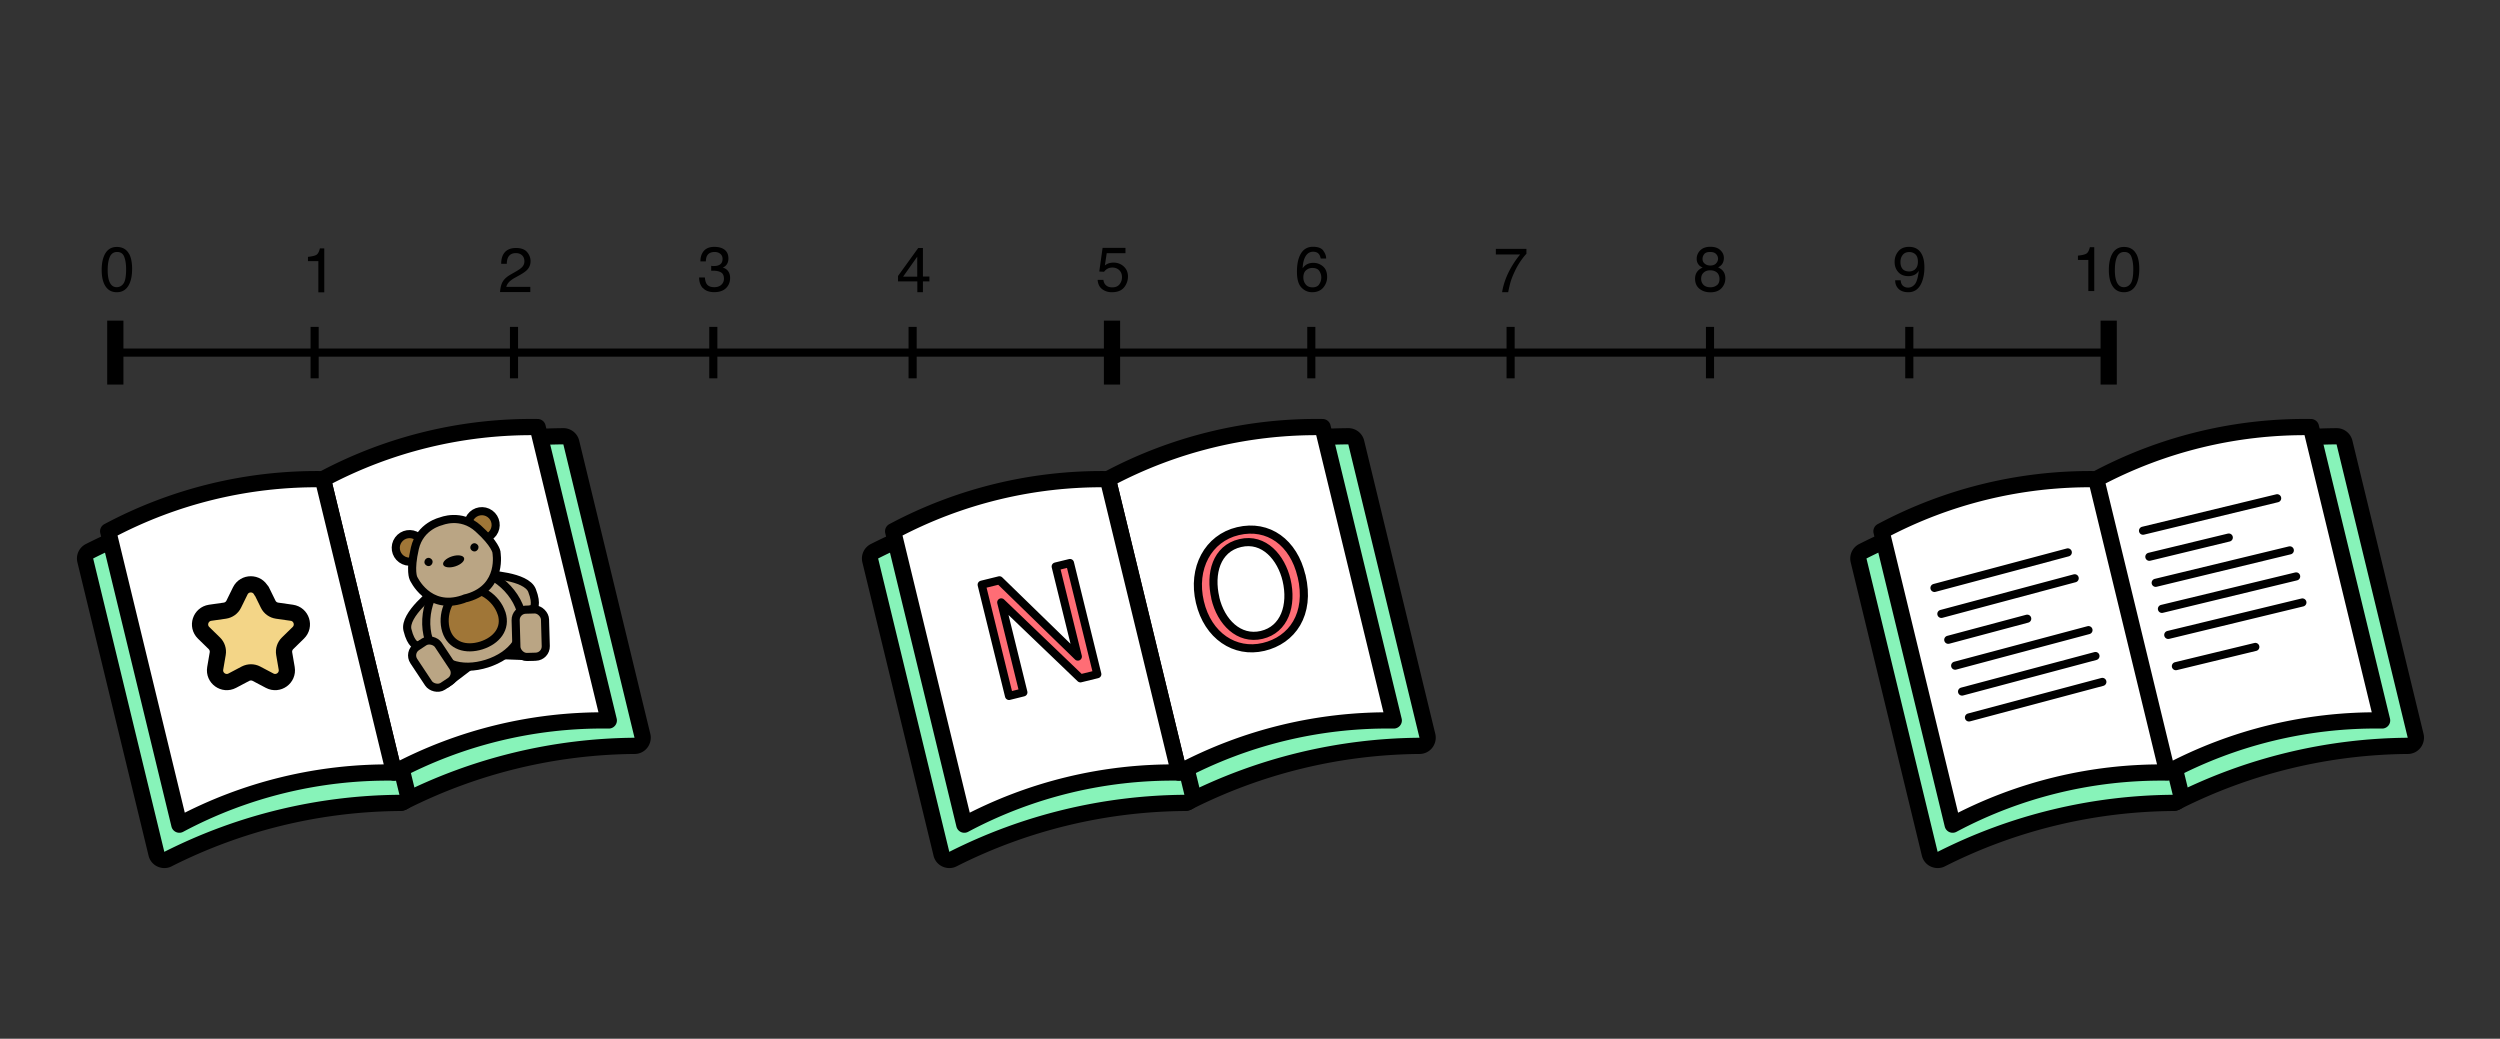 <svg xmlns="http://www.w3.org/2000/svg" id="Calque_1" data-name="Calque 1" viewBox="0 0 308.07 128"><rect x="0" y="0" width="308.07" height="128" fill="#333333" stroke="none"/><defs><style>.cls-1{fill:#baa584}.cls-1,.cls-2,.cls-3,.cls-4,.cls-5,.cls-6,.cls-8{stroke:#000}.cls-1,.cls-2,.cls-3,.cls-4,.cls-6{stroke-linecap:round;stroke-linejoin:round}.cls-2{fill:#a07637}.cls-3{fill:#ff6d75}.cls-4{fill:none}.cls-5,.cls-8{stroke-miterlimit:10}.cls-10{fill:#87f3b9}.cls-6{fill:#fff}.cls-6,.cls-8{stroke-width:2px}</style></defs><path d="M49.22 98.93c-.14 0-.29-.03-.42-.09a.999.999 0 0 1-.55-.67l-8.77-36.15c-.11-.45.11-.92.52-1.13 9.07-4.6 19.24-7.07 29.41-7.14.46 0 .86.32.97.76l8.77 36.15c.07.3 0 .61-.18.85a1 1 0 0 1-.78.38c-9.86.07-19.72 2.46-28.52 6.92-.14.07-.3.11-.45.11Z" class="cls-10"/><path d="m69.42 54.76 8.77 36.15a65.279 65.279 0 0 0-28.97 7.03l-8.77-36.15a65.246 65.246 0 0 1 28.97-7.03m0-2h-.01a67.397 67.397 0 0 0-29.86 7.25c-.83.42-1.26 1.35-1.04 2.26l8.77 36.15c.14.59.55 1.09 1.11 1.34.27.12.55.18.84.18.31 0 .62-.07.9-.22a63.43 63.43 0 0 1 28.08-6.81c.61 0 1.19-.29 1.56-.77s.51-1.11.37-1.7l-8.77-36.15c-.22-.9-1.02-1.53-1.94-1.53Z"/><path d="M20.26 105.96c-.14 0-.29-.03-.42-.09a.999.999 0 0 1-.55-.67l-8.77-36.15c-.11-.45.11-.92.52-1.13 9.07-4.6 19.24-7.07 29.41-7.14.46 0 .86.32.97.76l8.77 36.15c.07.3 0 .61-.18.85a1 1 0 0 1-.78.38c-9.86.07-19.72 2.46-28.52 6.92-.14.07-.3.11-.45.11Z" class="cls-10"/><path d="m40.45 61.79 8.77 36.15a65.279 65.279 0 0 0-28.97 7.03l-8.77-36.15a65.246 65.246 0 0 1 28.97-7.03m0-2h-.01a67.397 67.397 0 0 0-29.86 7.25c-.83.42-1.26 1.35-1.04 2.26l8.77 36.15c.14.59.55 1.09 1.11 1.34.27.12.55.18.84.18.31 0 .62-.07.9-.22a63.43 63.43 0 0 1 28.08-6.81c.61 0 1.19-.29 1.56-.77s.51-1.11.37-1.7L42.4 61.32c-.22-.9-1.02-1.53-1.94-1.53Z"/><path d="M75.02 88.78h0a54.6 54.6 0 0 0-26.46 6.42h0l-8.77-36.15h0a54.6 54.6 0 0 1 26.46-6.42h0l8.77 36.15Z" class="cls-6"/><path d="M48.56 95.2h0a54.6 54.6 0 0 0-26.46 6.42h0l-8.77-36.15h0a54.6 54.6 0 0 1 26.46-6.42h0l8.77 36.15Z" class="cls-6"/><circle cx="50.47" cy="67.51" r="1.7" class="cls-2" transform="rotate(-54.16 50.474 67.514)"/><circle cx="59.38" cy="64.69" r="1.7" class="cls-2" transform="rotate(-54.16 59.38 64.69)"/><path d="M53.59 72.83s-3.85 2.91-3.38 4.8c.46 1.89 1.2 1.93 1.2 1.93l2.78-.88-.59-5.84ZM60.03 70.79s4.82.16 5.53 1.97.13 2.26.13 2.26l-2.78.88-2.88-5.12ZM55.02 84.26l2.74-2.09-2.96-1.53.22 3.62zM65.69 80.88l-3.44-.13 1.54-2.96 1.9 3.09z" class="cls-1"/><path d="M64.15 75.2c-.99-3.12-4.6-5.73-7.73-4.74-3.12.99-4.58 5.2-3.59 8.32.99 3.12 4.05 3.98 7.17 2.99 3.12-.99 5.13-3.45 4.14-6.58Z" class="cls-1"/><path d="M61.8 75.57c-.6-1.88-2.78-3.45-4.66-2.86-1.88.6-2.76 3.14-2.16 5.02.6 1.88 2.44 2.4 4.33 1.81 1.88-.6 3.1-2.08 2.5-3.97Z" class="cls-2"/><rect width="3.62" height="5.83" x="51.6" y="78.91" class="cls-1" rx="1.27" ry="1.27" transform="rotate(-33.53 53.43 81.83)"/><rect width="3.62" height="5.83" x="63.59" y="75.11" class="cls-1" rx="1.27" ry="1.27" transform="rotate(178.37 65.399 78.026)"/><path d="M61.17 68.03s.86 4.33-3.51 5.62c-.11.03-.21.06-.31.07-.09.04-.19.08-.3.12-4.31 1.45-6.1-2.58-6.1-2.58s-.47-.91.17-3.69 3.23-3.33 3.23-3.33 2.43-1.04 4.56.87c2.12 1.9 2.27 2.92 2.27 2.92Z" class="cls-1"/><circle cx="52.8" cy="69.24" r=".5" transform="rotate(-54.16 52.812 69.24)"/><circle cx="58.46" cy="67.44" r=".5" transform="rotate(-54.16 58.467 67.443)"/><ellipse cx="55.9" cy="69.17" rx="1.35" ry=".65" transform="rotate(-17.58 55.919 69.169)"/><path d="m32.24 72.81.81 1.65c.21.43.62.72 1.09.79l1.82.26c1.19.17 1.66 1.63.8 2.47l-1.32 1.29c-.34.33-.5.81-.42 1.28l.31 1.81c.2 1.18-1.04 2.08-2.1 1.52l-1.63-.86c-.42-.22-.92-.22-1.35 0l-1.63.86c-1.06.56-2.3-.34-2.1-1.52l.31-1.81c.08-.47-.08-.95-.42-1.28l-1.32-1.29c-.86-.84-.38-2.29.8-2.47l1.82-.26c.47-.07.88-.36 1.09-.79l.81-1.65c.53-1.07 2.06-1.07 2.59 0Z" style="fill:#f3d587;stroke-width:2px;stroke-linecap:round;stroke-linejoin:round;stroke:#000"/><path d="M145.96 98.93c-.14 0-.29-.03-.42-.09a.999.999 0 0 1-.55-.67l-8.77-36.15c-.11-.45.11-.92.52-1.13 9.07-4.6 19.24-7.07 29.41-7.14.46 0 .86.32.97.76l8.77 36.15c.07.3 0 .61-.18.85a1 1 0 0 1-.78.38c-9.86.07-19.72 2.46-28.52 6.92-.14.07-.3.11-.45.11Z" class="cls-10"/><path d="m166.15 54.76 8.77 36.15a65.279 65.279 0 0 0-28.97 7.03l-8.77-36.15a65.246 65.246 0 0 1 28.97-7.03m0-2h-.01a67.397 67.397 0 0 0-29.86 7.25c-.83.42-1.26 1.35-1.04 2.26l8.77 36.15c.14.59.55 1.09 1.11 1.34.27.12.55.18.84.18.31 0 .62-.07.9-.22a63.43 63.43 0 0 1 28.08-6.81c.61 0 1.19-.29 1.56-.77s.51-1.11.37-1.7l-8.77-36.15c-.22-.9-1.02-1.53-1.94-1.53Z"/><path d="M116.99 105.96c-.14 0-.29-.03-.42-.09a.999.999 0 0 1-.55-.67l-8.77-36.15c-.11-.45.11-.92.52-1.13 9.07-4.6 19.24-7.07 29.41-7.14.46 0 .86.32.97.76l8.77 36.15c.07.3 0 .61-.18.85a1 1 0 0 1-.78.38c-9.86.07-19.72 2.46-28.52 6.92-.14.07-.3.11-.45.11Z" class="cls-10"/><path d="m137.18 61.79 8.77 36.15a65.279 65.279 0 0 0-28.97 7.03l-8.77-36.15a65.246 65.246 0 0 1 28.97-7.03m0-2h-.01a67.397 67.397 0 0 0-29.86 7.25c-.83.42-1.26 1.35-1.04 2.26l8.77 36.15c.14.59.55 1.09 1.11 1.34.27.12.55.18.84.18.31 0 .62-.07.9-.22a63.43 63.43 0 0 1 28.08-6.81c.61 0 1.19-.29 1.56-.77s.51-1.11.37-1.7l-8.77-36.15c-.22-.9-1.02-1.53-1.94-1.53Z"/><path d="M171.75 88.78h0a54.6 54.6 0 0 0-26.46 6.42h0l-8.77-36.15h0a54.6 54.6 0 0 1 26.46-6.42h0l8.77 36.15Z" class="cls-6"/><path d="M145.29 95.2h0a54.6 54.6 0 0 0-26.46 6.42h0l-8.77-36.15h0a54.6 54.6 0 0 1 26.46-6.42h0l8.77 36.15Z" class="cls-6"/><path d="m120.97 72.05 2.19-.54 9.66 9.4-2.73-11.1 1.76-.43 3.37 13.7-2.08.51-9.76-9.36 2.73 11.09-1.77.44-3.37-13.7ZM160.39 70.96c1.12 4.74-1.17 7.93-4.69 8.76s-6.86-1.36-7.84-5.53 1.01-7.87 4.69-8.74c3.76-.89 6.87 1.42 7.83 5.51Zm-10.63 2.74c.69 2.94 2.91 5.2 5.71 4.54 2.82-.66 3.8-3.64 3.07-6.76-.65-2.74-2.75-5.26-5.71-4.56-2.94.69-3.77 3.76-3.06 6.78Z" class="cls-3"/><path d="M267.74 98.93c-.14 0-.29-.03-.42-.09a.999.999 0 0 1-.55-.67L258 62.02c-.11-.45.11-.92.52-1.13 9.07-4.6 19.24-7.07 29.41-7.14.46 0 .86.32.97.76l8.77 36.15c.07.3 0 .61-.18.85a1 1 0 0 1-.78.38c-9.86.07-19.72 2.46-28.52 6.92-.14.07-.3.11-.45.11Z" class="cls-10"/><path d="m287.93 54.76 8.77 36.15a65.279 65.279 0 0 0-28.97 7.03l-8.77-36.15a65.246 65.246 0 0 1 28.97-7.03m0-2h-.01a67.397 67.397 0 0 0-29.86 7.25c-.83.42-1.26 1.35-1.04 2.26l8.77 36.15c.14.59.55 1.09 1.11 1.34.27.12.55.18.84.18.31 0 .62-.07.9-.22a63.43 63.43 0 0 1 28.08-6.81c.61 0 1.19-.29 1.56-.77s.51-1.11.37-1.7l-8.77-36.15c-.22-.9-1.02-1.53-1.94-1.53Z"/><path d="M238.77 105.96c-.14 0-.29-.03-.42-.09a.999.999 0 0 1-.55-.67l-8.77-36.15c-.11-.45.11-.92.52-1.13 9.07-4.6 19.24-7.07 29.41-7.14.46 0 .86.32.97.76l8.77 36.15c.07.3 0 .61-.18.85a1 1 0 0 1-.78.38c-9.86.07-19.72 2.46-28.52 6.92-.14.07-.3.11-.45.11Z" class="cls-10"/><path d="m258.97 61.79 8.77 36.15a65.279 65.279 0 0 0-28.97 7.03L230 68.82a65.246 65.246 0 0 1 28.97-7.03m0-2h-.01a67.397 67.397 0 0 0-29.86 7.25c-.83.42-1.26 1.35-1.04 2.26l8.77 36.15c.14.59.55 1.09 1.11 1.34.27.12.55.18.84.18.31 0 .62-.07.9-.22a63.43 63.43 0 0 1 28.08-6.81c.61 0 1.19-.29 1.56-.77s.51-1.11.37-1.7l-8.77-36.15c-.22-.9-1.02-1.53-1.94-1.53Z"/><path d="M293.54 88.78h0a54.6 54.6 0 0 0-26.46 6.42h0l-8.77-36.15h0a54.6 54.6 0 0 1 26.46-6.42h0l8.77 36.15ZM267.08 95.2h0a54.6 54.6 0 0 0-26.46 6.42h0l-8.77-36.15h0a54.6 54.6 0 0 1 26.46-6.42h0l8.77 36.15Z" class="cls-6"/><path d="m238.38 72.45 16.43-4.38M239.23 75.65l16.43-4.39M240.93 82.03l16.43-4.38M241.78 85.22l16.44-4.38M242.63 88.41l16.44-4.38M240.08 78.84l9.73-2.6M264.08 65.4l16.53-4M265.64 71.82l16.53-4M266.41 75.03l16.54-4M267.19 78.24l16.53-4M264.86 68.61l9.79-2.37M268.13 82.09l9.79-2.37" class="cls-4"/><path d="M14.82 43.45h244.41" class="cls-5"/><path d="M14.21 39.51v7.88M137.03 39.51v7.88" class="cls-8"/><path d="M38.77 40.28v6.34M63.34 40.28v6.34M87.9 40.28v6.34M112.46 40.28v6.34M161.59 40.28v6.34M186.15 40.28v6.34M210.72 40.28v6.34M235.28 40.28v6.34" class="cls-5"/><path d="M259.85 39.51v7.88" class="cls-8"/><path d="M15.92 31.3c.24.45.36 1.06.36 1.84 0 .74-.11 1.35-.33 1.83-.32.69-.84 1.04-1.56 1.04-.65 0-1.14-.28-1.46-.85-.27-.47-.4-1.11-.4-1.9 0-.62.08-1.15.24-1.59.3-.82.84-1.24 1.62-1.24.7 0 1.21.29 1.52.87Zm-.69 3.62c.21-.31.31-.9.31-1.75 0-.62-.08-1.12-.23-1.52s-.45-.6-.88-.6c-.4 0-.7.19-.88.57s-.28.93-.28 1.67c0 .55.06 1 .18 1.33.18.51.49.77.93.77.35 0 .64-.16.85-.47ZM37.95 32.17v-.52c.49-.05.84-.13 1.03-.24s.34-.38.44-.8h.54v5.41h-.73v-3.84h-1.28ZM86.58 35.48c-.29-.35-.43-.78-.43-1.29h.71c.03.35.1.61.2.77.18.29.5.43.96.43.36 0 .65-.1.86-.29s.33-.44.33-.74c0-.37-.11-.64-.34-.78s-.55-.22-.95-.22h-.28v-.6c.07 0 .13.01.18.02s.1 0 .16 0c.25 0 .47-.04.63-.12.29-.14.43-.39.43-.76 0-.27-.1-.48-.29-.63s-.42-.22-.67-.22c-.45 0-.77.15-.94.45-.1.17-.15.4-.16.71h-.67c0-.4.08-.75.24-1.03.28-.51.77-.76 1.47-.76.55 0 .98.12 1.29.37s.45.6.45 1.07c0 .33-.09.6-.27.81-.11.13-.25.23-.43.3.29.08.51.23.67.45s.24.5.24.82c0 .52-.17.94-.51 1.27s-.83.49-1.45.49-1.11-.18-1.4-.53ZM61.91 34.79c.17-.35.5-.66.98-.94l.73-.42c.33-.19.55-.35.69-.49.21-.21.31-.45.31-.72 0-.32-.09-.57-.28-.75s-.44-.28-.76-.28c-.47 0-.79.18-.97.53-.1.19-.15.45-.16.79h-.69c0-.47.09-.86.26-1.16.3-.53.82-.79 1.57-.79.62 0 1.08.17 1.36.5s.43.71.43 1.12c0 .43-.15.81-.46 1.11-.18.18-.49.4-.95.65l-.52.29a3.6 3.6 0 0 0-.58.39c-.25.22-.41.46-.48.73h2.96v.64h-3.73c.03-.47.12-.87.29-1.22ZM113.04 36.01v-1.33h-2.38v-.67l2.49-3.45h.58v3.52h.8v.6h-.8v1.33h-.68Zm-.01-1.92v-2.46l-1.74 2.46h1.74ZM135.97 34.49c.05.39.23.66.54.81.16.08.35.11.56.11.4 0 .7-.13.9-.39s.29-.54.29-.86c0-.38-.12-.67-.35-.88s-.51-.31-.83-.31c-.24 0-.44.05-.6.14s-.31.22-.43.38l-.59-.03.41-2.92h2.82v.66h-2.31l-.23 1.51c.13-.1.25-.17.36-.22.2-.08.44-.13.7-.13.5 0 .92.16 1.27.48s.52.73.52 1.22-.16.97-.48 1.36-.82.59-1.52.59c-.44 0-.83-.12-1.17-.37s-.53-.63-.57-1.15h.71ZM163.06 30.89c.24.31.36.64.36.97h-.67c-.04-.21-.11-.38-.19-.5-.16-.23-.41-.34-.75-.34-.38 0-.69.18-.91.53s-.35.86-.38 1.51c.16-.23.35-.4.59-.52.22-.1.46-.15.73-.15.45 0 .85.15 1.19.44s.51.72.51 1.3c0 .49-.16.93-.48 1.31s-.78.57-1.37.57c-.51 0-.95-.19-1.32-.58s-.55-1.03-.55-1.95c0-.67.08-1.25.25-1.72.32-.9.89-1.35 1.73-1.35.61 0 1.03.16 1.27.47Zm-.51 4.15c.18-.24.27-.53.27-.85 0-.28-.08-.54-.24-.79s-.45-.38-.87-.38c-.29 0-.55.1-.77.29s-.33.49-.33.88c0 .34.1.63.3.87s.48.35.84.35.63-.12.81-.36ZM188.1 30.67v.6c-.17.17-.41.46-.7.88s-.55.87-.77 1.36c-.22.47-.39.9-.5 1.29-.07.25-.17.65-.28 1.21h-.75c.17-1.04.55-2.07 1.14-3.09.35-.6.71-1.12 1.09-1.56h-3v-.69h3.78ZM209.38 32.68c-.2-.2-.3-.46-.3-.79 0-.4.15-.75.44-1.04s.71-.44 1.25-.44.93.14 1.22.41.44.59.44.96c0 .34-.09.61-.26.82-.1.12-.25.24-.45.35.22.1.4.22.53.36.24.25.36.58.36.99 0 .48-.16.88-.48 1.22s-.77.5-1.36.5c-.53 0-.98-.14-1.34-.43s-.55-.7-.55-1.25c0-.32.08-.6.24-.83s.39-.41.7-.54c-.19-.08-.34-.18-.44-.28Zm2.2 2.46c.21-.17.31-.43.31-.76s-.11-.62-.32-.8-.49-.27-.83-.27-.59.09-.8.28-.31.44-.31.77c0 .28.09.53.28.73s.48.31.87.31c.32 0 .58-.09.79-.26Zm-.12-2.68a.807.807 0 0 0 .01-1.16c-.16-.17-.41-.25-.74-.25s-.57.08-.71.25-.22.37-.22.6c0 .26.09.45.28.6s.41.22.67.22c.3 0 .54-.08.71-.25ZM234.22 34.55c.02.38.17.64.44.78.14.08.3.11.47.11.33 0 .6-.14.83-.41s.39-.82.49-1.66c-.15.24-.34.41-.56.51s-.46.15-.72.15c-.52 0-.94-.16-1.24-.49s-.46-.75-.46-1.26.15-.93.45-1.3.74-.56 1.33-.56c.79 0 1.34.36 1.64 1.07.17.39.25.88.25 1.47 0 .66-.1 1.25-.3 1.77-.33.85-.89 1.28-1.68 1.28-.53 0-.93-.14-1.21-.42s-.41-.63-.41-1.05h.69Zm1.78-1.38c.22-.18.34-.49.34-.93 0-.4-.1-.7-.3-.89s-.46-.29-.77-.29c-.33 0-.6.11-.79.34s-.29.52-.29.9c0 .35.09.64.26.84s.45.31.82.31c.27 0 .52-.09.74-.27ZM256.06 32.02v-.52c.49-.05.84-.13 1.03-.24s.34-.38.44-.8h.54v5.41h-.73v-3.84h-1.28ZM263.26 31.3c.24.45.36 1.06.36 1.84 0 .74-.11 1.35-.33 1.83-.32.69-.84 1.04-1.56 1.04-.65 0-1.14-.28-1.46-.85-.27-.47-.4-1.11-.4-1.9 0-.62.08-1.15.24-1.59.3-.82.84-1.24 1.62-1.24.7 0 1.21.29 1.52.87Zm-.69 3.62c.21-.31.31-.9.31-1.75 0-.62-.08-1.12-.23-1.52s-.45-.6-.88-.6c-.4 0-.7.19-.88.57s-.28.93-.28 1.67c0 .55.06 1 .18 1.33.18.51.49.77.93.77.35 0 .64-.16.85-.47Z"/><path d="M-4777.28-3043.9h6467.34v6437.3h-6467.34z" style="stroke:#fff;stroke-width:8px;fill:none;stroke-linecap:round;stroke-linejoin:round"/></svg>